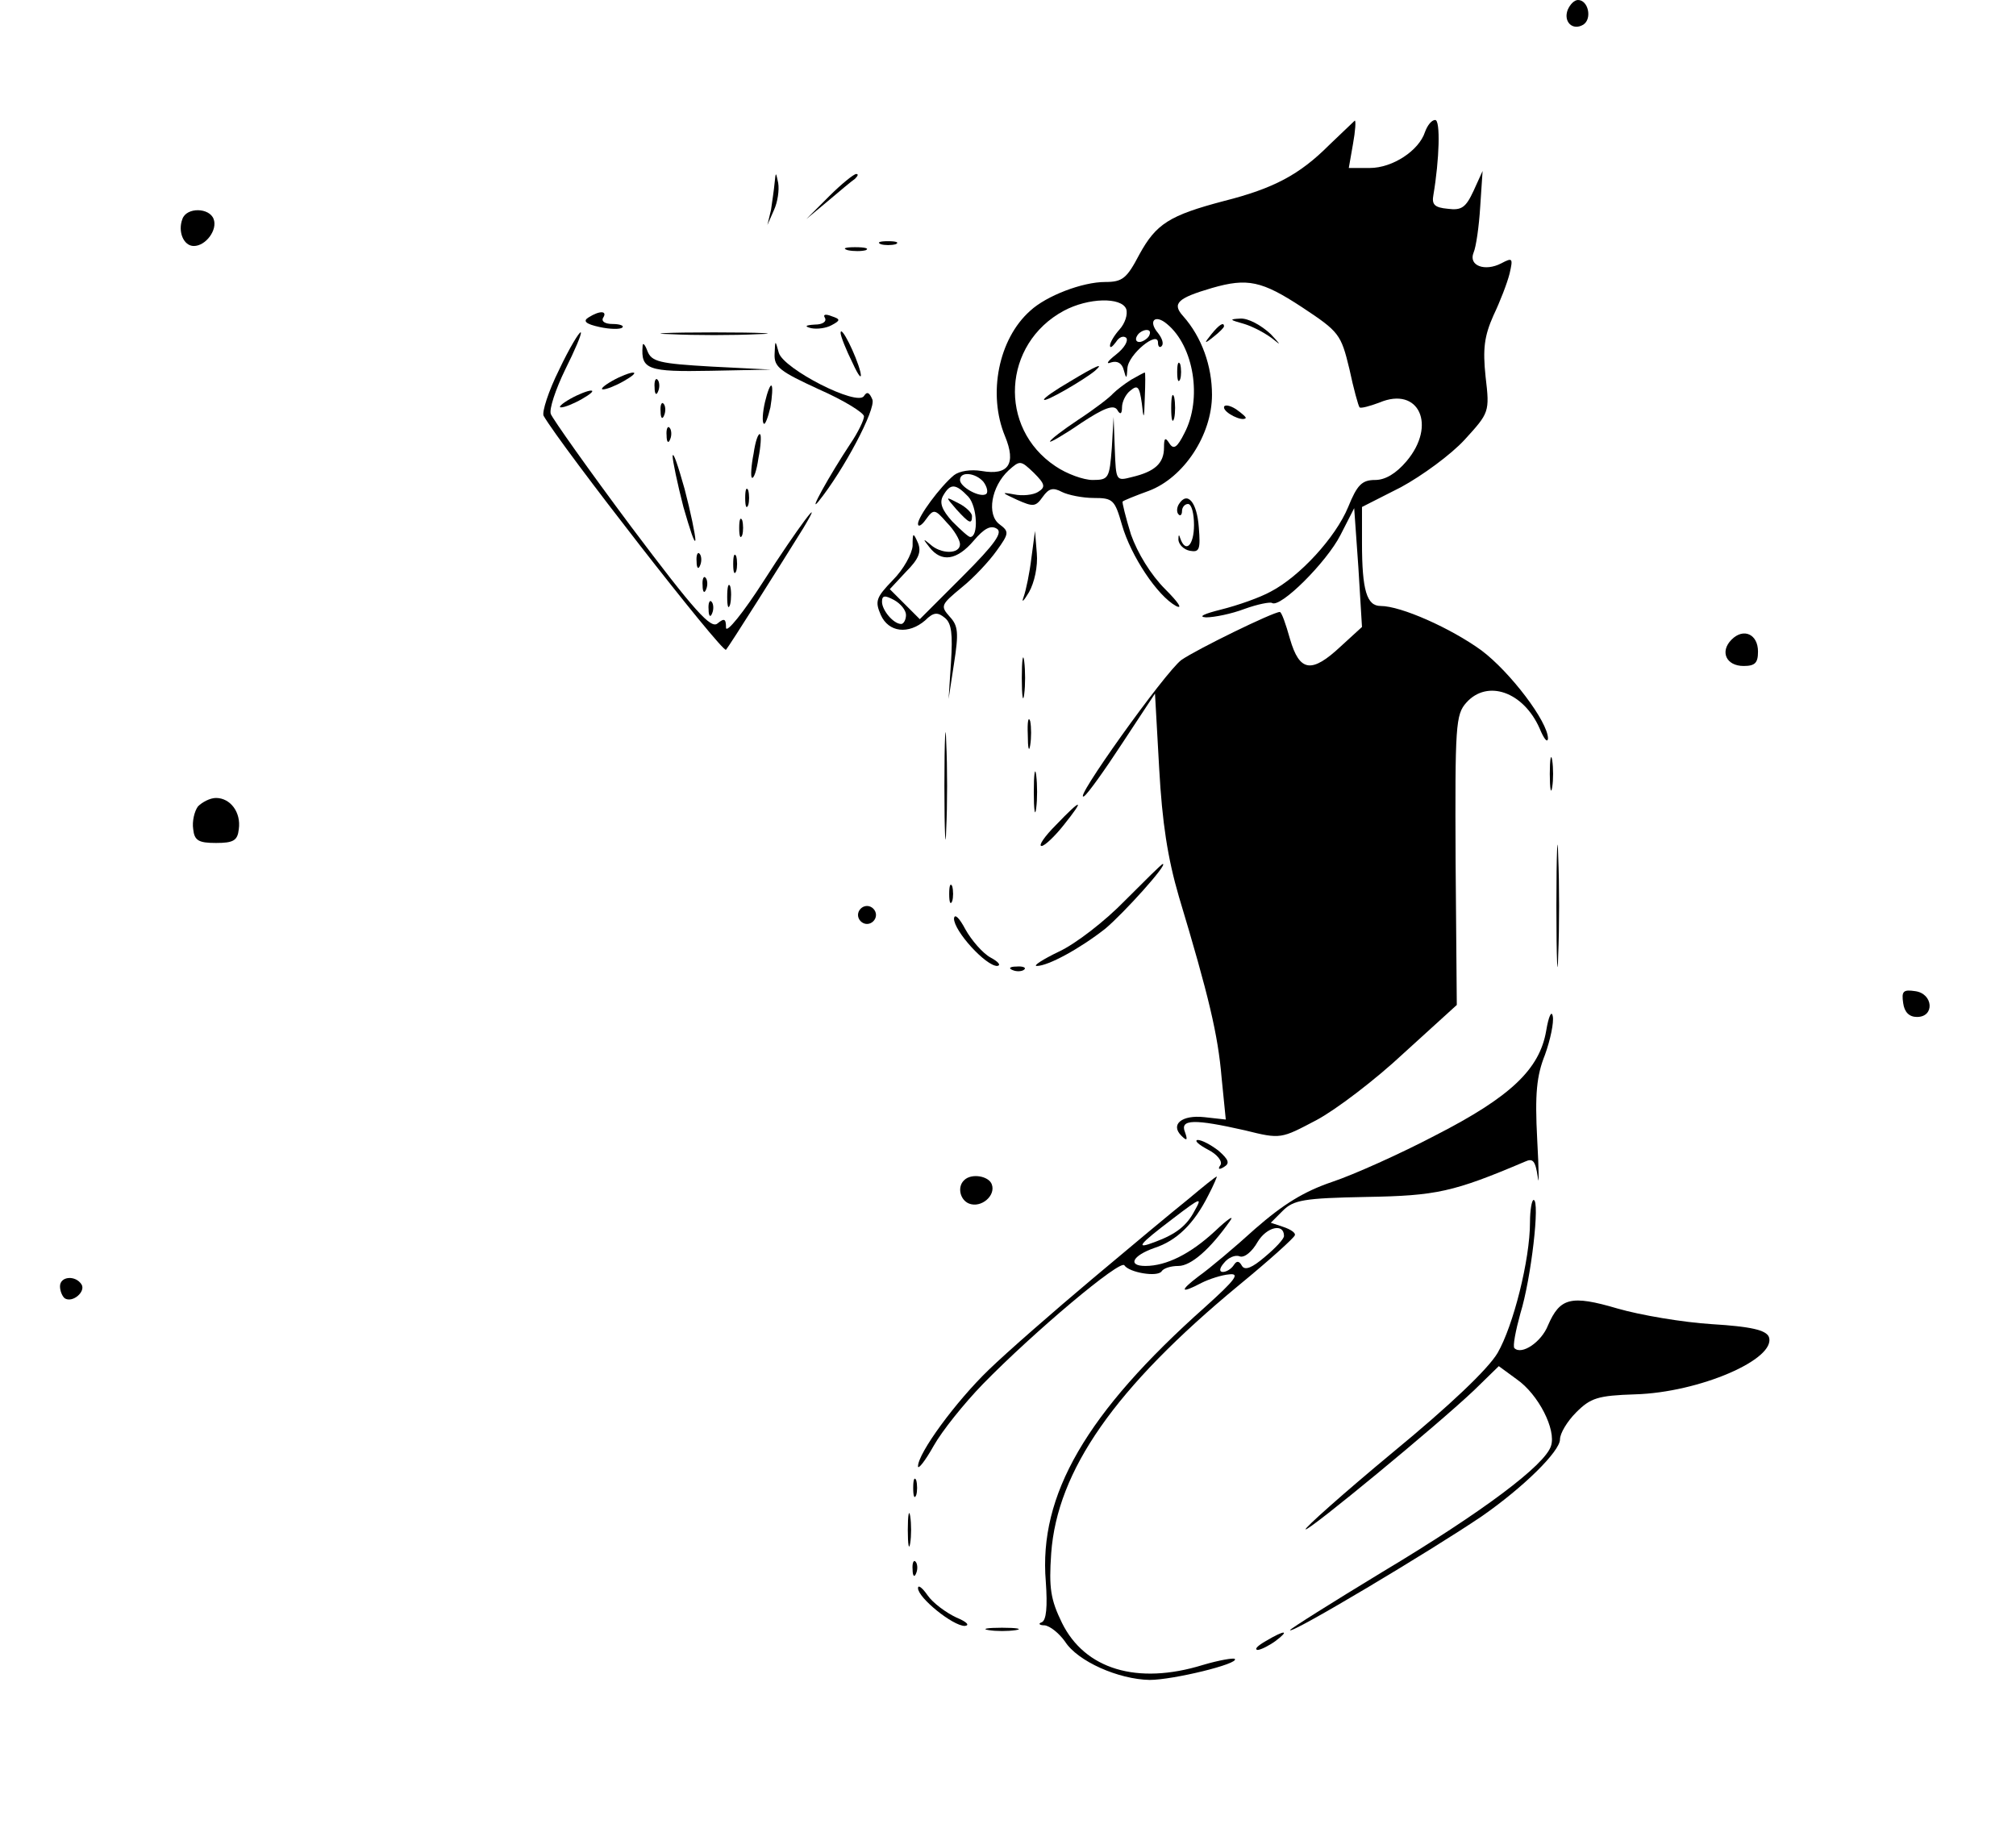 <?xml version="1.0" standalone="no"?>
<!DOCTYPE svg PUBLIC "-//W3C//DTD SVG 20010904//EN"
 "http://www.w3.org/TR/2001/REC-SVG-20010904/DTD/svg10.dtd">
<svg version="1.0" xmlns="http://www.w3.org/2000/svg"
 width="336pt" height="304pt" viewBox="0 0 336 304"
 preserveAspectRatio="xMidYMid meet">

<g transform="translate(0,304) scale(0.1,-0.1)"
fill="#000000" stroke="none">
<path d="M2613 3024 c-8 -20 8 -36 26 -25 15 10 8 41 -9 41 -6 0 -13 -7 -17
-16z"/>
<path d="M2215 2798 c-49 -49 -92 -72 -175 -93 -91 -24 -113 -38 -141 -89 -21
-40 -28 -46 -57 -46 -38 0 -98 -23 -125 -48 -53 -47 -71 -139 -42 -209 19 -46
6 -66 -39 -58 -18 3 -37 0 -46 -7 -23 -19 -60 -69 -60 -81 0 -6 6 -3 13 7 13
18 15 18 35 -5 12 -12 22 -29 22 -36 0 -17 -32 -17 -50 0 -12 10 -12 9 -1 -5
20 -26 46 -22 74 11 17 20 28 26 38 20 11 -6 -2 -25 -57 -80 l-71 -71 -25 25
-25 25 27 29 c21 21 26 33 20 48 -8 18 -9 18 -9 -5 -1 -13 -15 -39 -33 -57
-28 -29 -30 -35 -20 -58 13 -29 46 -33 74 -9 14 14 21 14 33 4 11 -9 13 -27
10 -74 l-4 -61 9 59 c8 51 7 63 -7 78 -16 18 -15 20 20 49 20 16 46 44 58 61
21 29 21 32 5 44 -22 16 -14 63 15 90 19 17 20 17 42 -4 19 -19 20 -24 7 -32
-8 -5 -26 -7 -40 -4 -22 4 -21 3 5 -9 27 -12 31 -12 43 5 10 14 17 16 32 8 10
-5 34 -10 53 -10 32 0 35 -3 47 -45 15 -52 59 -118 90 -135 12 -6 4 6 -18 28
-24 24 -46 60 -57 91 -9 29 -15 54 -14 55 2 2 22 10 44 18 58 22 105 93 105
160 0 48 -17 96 -48 131 -19 21 -10 30 48 47 59 17 83 12 150 -32 62 -41 65
-45 79 -103 7 -33 15 -62 17 -64 2 -2 17 2 33 8 66 28 96 -38 45 -98 -17 -20
-35 -31 -52 -31 -22 0 -30 -8 -45 -45 -21 -51 -81 -116 -129 -141 -18 -10 -55
-23 -83 -30 -28 -7 -39 -12 -25 -13 14 0 43 6 64 14 22 8 43 12 46 10 14 -9
91 68 114 113 l23 45 7 -99 6 -99 -35 -32 c-49 -46 -69 -43 -85 12 -7 25 -14
45 -17 45 -11 0 -138 -62 -164 -80 -27 -20 -185 -241 -162 -227 6 4 34 43 64
89 l54 82 7 -125 c5 -90 14 -149 33 -214 50 -166 65 -230 71 -301 l7 -70 -36
4 c-37 4 -57 -12 -38 -31 9 -9 11 -8 6 6 -9 22 16 22 100 3 60 -15 60 -14 119
17 32 17 98 67 146 112 l88 80 -2 241 c-1 225 0 243 18 263 35 39 95 18 122
-43 7 -17 13 -25 14 -17 0 28 -63 111 -111 147 -51 37 -134 74 -168 74 -23 0
-31 26 -31 105 l0 60 65 33 c35 19 83 54 106 79 41 45 42 46 35 105 -5 47 -2
68 13 102 11 23 23 54 27 70 6 26 5 27 -14 17 -27 -14 -55 -4 -46 18 4 9 9 43
11 76 l4 60 -15 -33 c-13 -28 -20 -33 -43 -30 -22 2 -27 7 -24 23 10 59 12
125 3 125 -6 0 -13 -9 -17 -20 -10 -31 -54 -60 -92 -60 l-35 0 7 40 c4 22 5
39 3 39 -1 -1 -21 -20 -43 -41z m-338 -273 c3 -9 -2 -24 -11 -34 -9 -10 -16
-22 -16 -27 0 -5 4 -2 10 6 5 8 12 11 17 7 4 -5 -3 -17 -17 -28 -14 -11 -18
-17 -8 -13 10 3 18 -1 21 -13 4 -15 5 -15 6 3 1 23 51 64 51 43 0 -7 3 -9 6
-6 4 4 1 13 -6 22 -17 20 -5 32 15 15 45 -37 59 -125 29 -182 -12 -24 -18 -28
-25 -17 -7 11 -9 9 -9 -7 0 -26 -15 -40 -53 -49 -27 -7 -27 -7 -29 46 l-2 54
-3 -52 c-4 -50 -5 -53 -32 -53 -15 0 -43 10 -62 23 -96 64 -88 204 14 259 41
22 96 23 104 3z m38 -45 c-3 -5 -11 -10 -16 -10 -6 0 -7 5 -4 10 3 6 11 10 16
10 6 0 7 -4 4 -10z m-276 -243 c6 -8 8 -17 5 -20 -9 -8 -44 11 -44 23 0 15 26
12 39 -3z m-25 -25 c15 -17 17 -67 3 -67 -3 0 -16 12 -30 26 -17 19 -22 31
-15 43 12 21 21 20 42 -2z m-104 -197 c0 -8 -4 -15 -8 -15 -13 0 -32 23 -32
37 0 11 5 11 20 3 11 -6 20 -17 20 -25z"/>
<path d="M1962 2420 c0 -14 2 -19 5 -12 2 6 2 18 0 25 -3 6 -5 1 -5 -13z"/>
<path d="M1783 2404 c-24 -14 -43 -27 -43 -30 0 -6 67 33 85 48 17 15 1 8 -42
-18z"/>
<path d="M1885 2407 c-11 -7 -24 -17 -30 -23 -5 -6 -31 -26 -57 -43 -27 -18
-48 -34 -48 -37 0 -2 23 11 52 31 38 25 54 31 60 22 5 -9 8 -7 8 4 0 9 6 22
14 28 12 10 15 7 19 -21 3 -29 4 -28 5 10 1 23 1 42 0 41 -2 0 -12 -6 -23 -12z"/>
<path d="M1952 2360 c0 -19 2 -27 5 -17 2 9 2 25 0 35 -3 9 -5 1 -5 -18z"/>
<path d="M1594 2191 c21 -23 26 -26 26 -11 0 5 -10 15 -22 21 -23 12 -23 12
-4 -10z"/>
<path d="M1291 2735 c-1 -11 -4 -31 -6 -45 l-6 -25 11 25 c6 13 9 33 7 45 -4
19 -4 19 -6 0z"/>
<path d="M1382 2713 l-38 -38 36 30 c19 16 39 33 45 37 5 5 6 8 2 8 -4 0 -25
-17 -45 -37z"/>
<path d="M304 2675 c-8 -21 2 -45 19 -45 20 0 40 27 33 45 -7 19 -45 20 -52 0z"/>
<path d="M1468 2633 c6 -2 18 -2 25 0 6 3 1 5 -13 5 -14 0 -19 -2 -12 -5z"/>
<path d="M1413 2623 c9 -2 23 -2 30 0 6 3 -1 5 -18 5 -16 0 -22 -2 -12 -5z"/>
<path d="M981 2511 c-10 -6 -5 -11 18 -16 18 -4 35 -4 38 -1 4 3 -4 6 -16 6
-12 0 -19 4 -16 10 8 12 -5 13 -24 1z"/>
<path d="M1375 2510 c3 -6 -4 -11 -17 -11 -16 -1 -18 -3 -6 -6 10 -2 25 0 34
5 15 8 15 10 0 15 -10 4 -15 3 -11 -3z"/>
<path d="M2074 2500 c16 -5 38 -17 50 -27 12 -10 9 -6 -6 10 -16 15 -38 27
-51 26 -19 -1 -18 -2 7 -9z"/>
<path d="M2019 2483 c-13 -16 -12 -17 4 -4 9 7 17 15 17 17 0 8 -8 3 -21 -13z"/>
<path d="M932 2424 c-18 -36 -29 -71 -26 -77 28 -49 298 -396 304 -390 6 7 88
137 129 203 39 65 -11 -2 -66 -88 -34 -53 -63 -89 -63 -78 0 15 -3 16 -14 7
-11 -10 -38 20 -144 161 -71 95 -131 180 -134 188 -3 8 8 41 24 74 16 32 28
60 26 62 -2 2 -19 -26 -36 -62z"/>
<path d="M1118 2483 c39 -2 105 -2 145 0 39 1 7 3 -73 3 -80 0 -112 -2 -72 -3z"/>
<path d="M1401 2485 c0 -5 9 -28 20 -50 10 -22 16 -29 13 -15 -7 28 -33 80
-33 65z"/>
<path d="M1071 2463 c-3 -39 9 -43 113 -41 l101 2 -99 5 c-87 5 -100 8 -107
26 -4 11 -8 15 -8 8z"/>
<path d="M1291 2450 c-1 -22 9 -29 74 -59 41 -18 75 -39 75 -45 0 -6 -10 -27
-23 -46 -35 -53 -71 -118 -53 -96 42 52 96 154 90 170 -5 12 -9 14 -14 6 -11
-18 -134 45 -142 72 -6 22 -6 22 -7 -2z"/>
<path d="M1020 2405 c-14 -8 -20 -14 -15 -14 6 0 21 6 35 14 14 8 21 14 15 14
-5 0 -21 -6 -35 -14z"/>
<path d="M1091 2394 c0 -11 3 -14 6 -6 3 7 2 16 -1 19 -3 4 -6 -2 -5 -13z"/>
<path d="M1275 2370 c-4 -17 -5 -34 -2 -36 2 -3 7 10 11 27 3 18 4 34 2 36 -2
3 -7 -10 -11 -27z"/>
<path d="M950 2375 c-14 -8 -20 -14 -15 -14 6 0 21 6 35 14 14 8 21 14 15 14
-5 0 -21 -6 -35 -14z"/>
<path d="M1101 2354 c0 -11 3 -14 6 -6 3 7 2 16 -1 19 -3 4 -6 -2 -5 -13z"/>
<path d="M2040 2361 c0 -9 30 -24 36 -18 2 1 -6 8 -16 15 -11 7 -20 8 -20 3z"/>
<path d="M1111 2314 c0 -11 3 -14 6 -6 3 7 2 16 -1 19 -3 4 -6 -2 -5 -13z"/>
<path d="M1256 2284 c-4 -20 -5 -38 -3 -40 3 -3 8 11 11 32 4 20 5 38 3 40 -3
3 -8 -11 -11 -32z"/>
<path d="M1121 2280 c0 -8 8 -46 18 -85 11 -38 19 -63 20 -55 0 8 -8 47 -18
85 -11 39 -19 63 -20 55z"/>
<path d="M1242 2210 c0 -14 2 -19 5 -12 2 6 2 18 0 25 -3 6 -5 1 -5 -13z"/>
<path d="M1965 2200 c-4 -6 -4 -14 -1 -17 3 -4 6 -1 6 5 0 7 5 12 10 12 6 0
10 -16 10 -35 0 -34 -14 -48 -23 -22 -2 7 -3 6 -3 -3 1 -8 9 -16 19 -18 16 -3
18 2 15 39 -3 42 -19 61 -33 39z"/>
<path d="M1232 2160 c0 -14 2 -19 5 -12 2 6 2 18 0 25 -3 6 -5 1 -5 -13z"/>
<path d="M1719 2110 c-3 -25 -9 -54 -13 -65 -4 -11 0 -7 9 8 9 16 15 43 13 65
l-3 37 -6 -45z"/>
<path d="M1161 2104 c0 -11 3 -14 6 -6 3 7 2 16 -1 19 -3 4 -6 -2 -5 -13z"/>
<path d="M1222 2100 c0 -14 2 -19 5 -12 2 6 2 18 0 25 -3 6 -5 1 -5 -13z"/>
<path d="M1171 2064 c0 -11 3 -14 6 -6 3 7 2 16 -1 19 -3 4 -6 -2 -5 -13z"/>
<path d="M1212 2045 c0 -16 2 -22 5 -12 2 9 2 23 0 30 -3 6 -5 -1 -5 -18z"/>
<path d="M1181 2024 c0 -11 3 -14 6 -6 3 7 2 16 -1 19 -3 4 -6 -2 -5 -13z"/>
<path d="M2886 1974 c-20 -20 -9 -44 20 -44 19 0 24 5 24 24 0 29 -24 40 -44
20z"/>
<path d="M1703 1910 c0 -30 2 -43 4 -27 2 15 2 39 0 55 -2 15 -4 2 -4 -28z"/>
<path d="M1574 1730 c0 -80 2 -112 3 -72 2 39 2 105 0 145 -1 39 -3 7 -3 -73z"/>
<path d="M1713 1815 c0 -22 2 -30 4 -17 2 12 2 30 0 40 -3 9 -5 -1 -4 -23z"/>
<path d="M2583 1750 c0 -25 2 -35 4 -22 2 12 2 32 0 45 -2 12 -4 2 -4 -23z"/>
<path d="M1723 1720 c0 -30 2 -43 4 -27 2 15 2 39 0 55 -2 15 -4 2 -4 -28z"/>
<path d="M330 1696 c-6 -8 -10 -25 -8 -38 2 -19 9 -23 38 -23 29 0 36 4 38 23
4 28 -14 52 -38 52 -10 0 -23 -7 -30 -14z"/>
<path d="M1760 1665 c-19 -19 -30 -35 -24 -35 5 0 22 16 37 35 36 45 30 45
-13 0z"/>
<path d="M2594 1530 c0 -91 2 -128 3 -82 2 45 2 119 0 165 -1 45 -3 8 -3 -83z"/>
<path d="M1875 1539 c-33 -34 -82 -72 -110 -85 -27 -13 -44 -24 -37 -24 19 0
72 29 114 62 31 26 105 108 96 108 -2 0 -30 -28 -63 -61z"/>
<path d="M1582 1550 c0 -14 2 -19 5 -12 2 6 2 18 0 25 -3 6 -5 1 -5 -13z"/>
<path d="M1430 1515 c0 -8 7 -15 15 -15 8 0 15 7 15 15 0 8 -7 15 -15 15 -8 0
-15 -7 -15 -15z"/>
<path d="M1590 1509 c0 -21 53 -79 72 -79 7 1 2 7 -11 14 -13 7 -32 29 -42 47
-10 19 -18 27 -19 18z"/>
<path d="M1688 1423 c7 -3 16 -2 19 1 4 3 -2 6 -13 5 -11 0 -14 -3 -6 -6z"/>
<path d="M3172 1368 c2 -15 10 -23 23 -23 30 0 27 39 -3 43 -20 3 -23 0 -20
-20z"/>
<path d="M2577 1322 c-11 -64 -59 -110 -184 -174 -59 -31 -137 -66 -173 -78
-47 -16 -81 -37 -128 -78 -34 -31 -77 -67 -94 -79 -33 -25 -31 -30 5 -11 12 6
33 13 46 14 18 2 10 -9 -40 -54 -199 -177 -278 -314 -266 -458 3 -42 1 -65 -7
-68 -6 -2 -4 -5 5 -5 9 -1 24 -13 34 -27 21 -33 89 -63 141 -64 39 0 150 27
142 35 -2 2 -26 -2 -53 -10 -110 -34 -197 -7 -235 70 -19 39 -22 58 -18 116
10 138 106 276 313 447 50 41 91 78 93 83 2 4 -7 10 -19 14 l-21 7 20 20 c18
18 35 21 139 23 117 2 145 8 265 59 13 6 17 1 21 -26 2 -18 2 10 -1 63 -4 76
-1 106 13 141 9 25 15 54 13 64 -2 11 -7 0 -11 -24z m-437 -342 c0 -5 -14 -20
-32 -35 -21 -18 -33 -23 -38 -15 -5 9 -9 9 -14 1 -4 -6 -12 -11 -18 -11 -6 0
-6 6 2 15 7 9 19 14 26 11 8 -3 21 8 30 24 15 25 44 32 44 10z"/>
<path d="M2013 1124 c16 -8 25 -20 21 -26 -5 -7 -2 -8 6 -3 10 6 8 12 -9 27
-13 10 -28 18 -35 18 -6 -1 2 -8 17 -16z"/>
<path d="M1607 1073 c-12 -11 -7 -33 8 -39 20 -8 45 13 38 32 -5 14 -34 19
-46 7z"/>
<path d="M1980 1041 c-25 -20 -97 -80 -160 -133 -63 -53 -141 -121 -172 -151
-55 -53 -118 -139 -118 -161 0 -6 12 9 26 34 14 25 51 71 82 103 85 87 230
209 236 198 8 -12 55 -20 62 -10 3 5 15 9 28 9 21 0 53 28 86 75 8 11 -4 3
-25 -17 -41 -38 -81 -58 -116 -58 -30 0 -22 17 15 30 37 12 66 40 90 88 9 17
15 32 14 31 -2 0 -23 -17 -48 -38z m11 -19 c-13 -25 -31 -39 -66 -52 -34 -13
-28 -5 30 39 47 36 49 36 36 13z"/>
<path d="M2550 1003 c0 -63 -28 -173 -54 -218 -16 -27 -79 -87 -175 -166 -82
-68 -147 -126 -145 -128 4 -4 220 174 281 232 l41 40 30 -22 c36 -25 66 -84
57 -111 -10 -32 -114 -110 -281 -210 -84 -51 -154 -95 -154 -97 0 -8 236 133
320 190 69 48 130 108 130 128 0 10 12 30 27 45 24 24 36 28 98 30 107 3 237
59 223 96 -5 11 -29 17 -95 21 -48 3 -119 15 -157 26 -78 23 -96 18 -116 -28
-11 -28 -44 -50 -56 -38 -3 3 2 29 10 58 18 58 33 189 22 189 -3 0 -6 -17 -6
-37z"/>
<path d="M100 896 c0 -8 4 -17 8 -20 13 -8 35 11 28 23 -10 16 -36 14 -36 -3z"/>
<path d="M1522 560 c0 -14 2 -19 5 -12 2 6 2 18 0 25 -3 6 -5 1 -5 -13z"/>
<path d="M1513 490 c0 -25 2 -35 4 -22 2 12 2 32 0 45 -2 12 -4 2 -4 -23z"/>
<path d="M1521 424 c0 -11 3 -14 6 -6 3 7 2 16 -1 19 -3 4 -6 -2 -5 -13z"/>
<path d="M1530 393 c0 -16 58 -63 78 -63 9 1 3 7 -14 14 -17 8 -39 24 -48 37
-9 13 -16 18 -16 12z"/>
<path d="M1648 323 c12 -2 32 -2 45 0 12 2 2 4 -23 4 -25 0 -35 -2 -22 -4z"/>
<path d="M2110 305 c-14 -8 -20 -14 -14 -15 5 0 19 7 30 15 24 18 16 19 -16 0z"/>
</g>
</svg>
